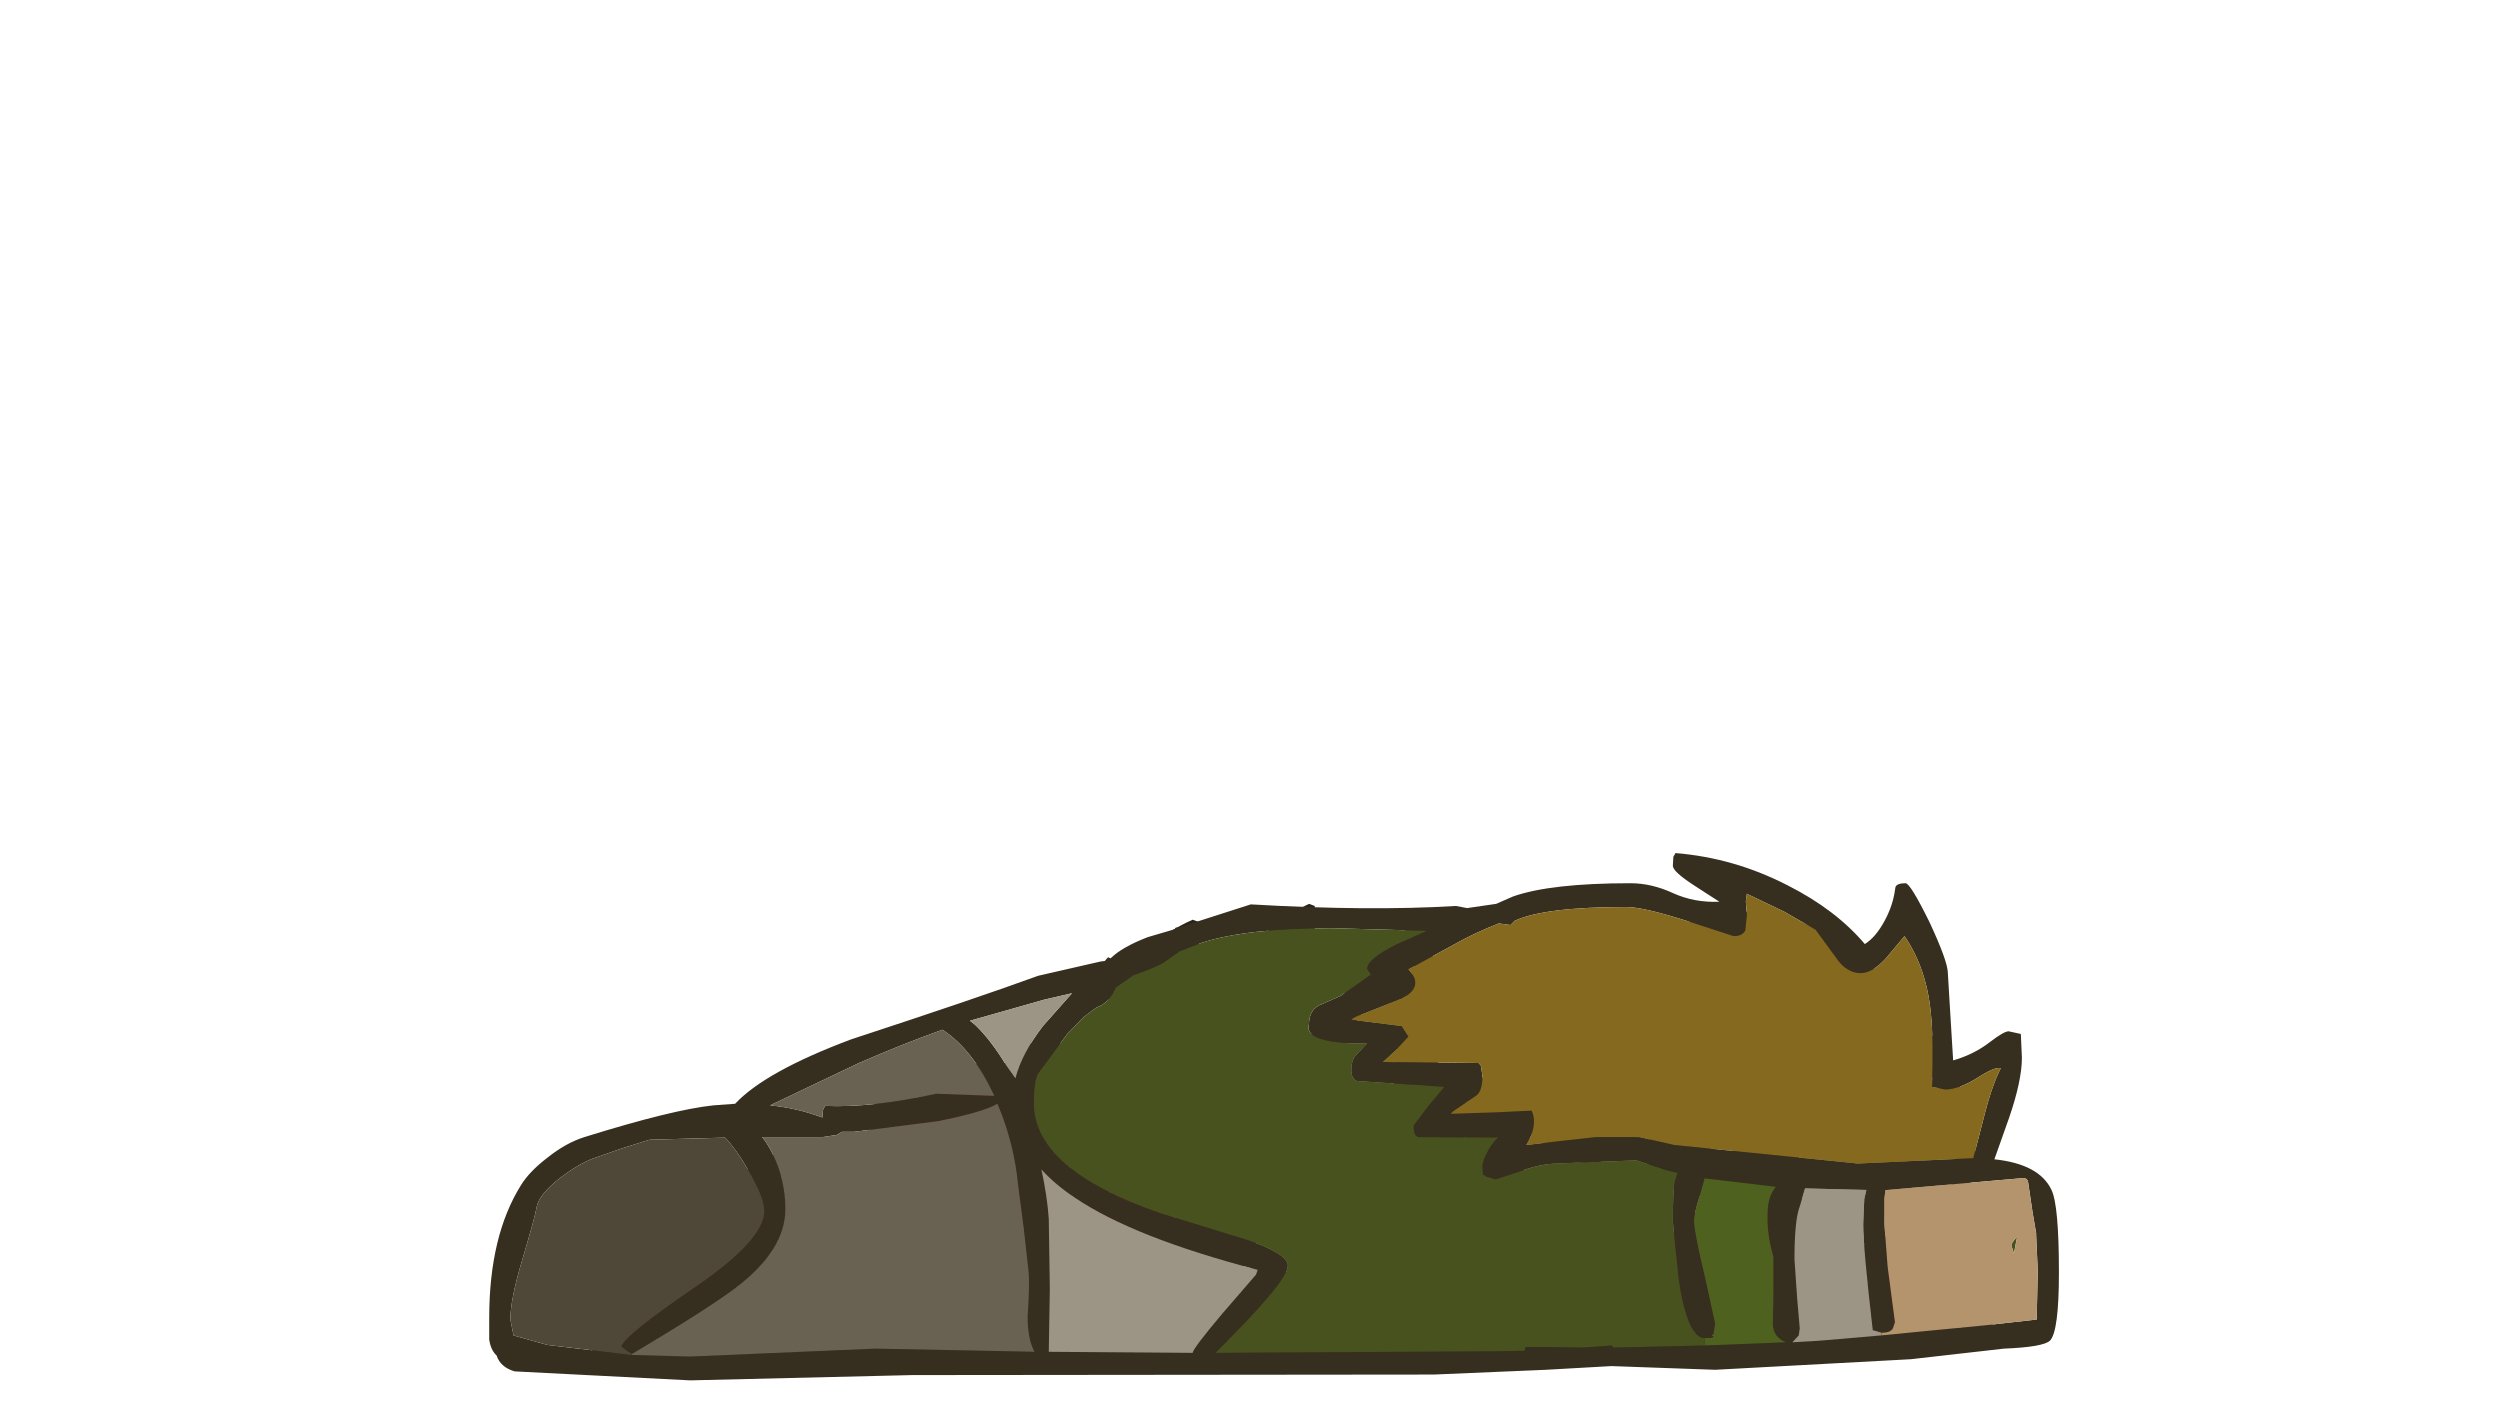 <?xml version="1.0" encoding="UTF-8" standalone="no"?>
<svg xmlns:ffdec="https://www.free-decompiler.com/flash" xmlns:xlink="http://www.w3.org/1999/xlink" ffdec:objectType="frame" height="134.4px" width="236.35px" xmlns="http://www.w3.org/2000/svg">
  <g transform="matrix(1.0, 0.0, 0.0, 1.0, 95.25, 127.95)">
    <use ffdec:characterId="101" height="43.5" transform="matrix(1.0, 0.0, 0.0, 1.0, -39.5, -42.5)" width="134.5" xlink:href="#shape0"/>
    <use ffdec:characterId="618" height="49.85" transform="matrix(1.0, 0.0, 0.0, 1.0, -49.0, -47.3)" width="148.4" xlink:href="#shape1"/>
  </g>
  <defs>
    <g id="shape0" transform="matrix(1.0, 0.0, 0.0, 1.0, 67.25, 21.75)">
      <path d="M10.3 -14.4 L10.9 -16.55 11.1 -17.25 10.4 -16.65 Q7.65 -14.25 6.75 -12.95 L4.5 -9.4 Q3.3 -6.9 4.25 -5.45 L4.25 -0.6 4.55 -0.5 Q4.65 0.3 4.25 1.6 4.3 2.0 5.0 2.25 L7.4 2.5 9.25 2.35 10.05 1.55 Q9.2 0.45 8.85 -1.6 L8.75 -4.25 Q8.75 -7.5 9.95 -13.1 L10.3 -14.4 M12.6 -15.5 Q11.45 -13.0 11.25 -11.95 10.95 -10.65 10.85 -8.15 L10.95 -8.15 Q12.05 -7.8 13.25 -6.45 14.85 -4.95 17.8 -5.4 19.35 -5.65 20.75 -4.25 L20.75 -8.7 Q21.6 -9.65 22.05 -11.7 22.55 -14.05 23.1 -15.0 25.25 -18.8 35.25 -19.5 45.5 -24.1 55.2 -14.7 59.0 -11.05 61.45 -6.3 63.75 -1.85 63.75 1.3 63.75 4.85 61.75 8.05 60.5 10.05 58.75 11.2 L60.0 11.8 Q60.65 11.1 62.05 10.3 63.85 9.25 65.0 9.25 66.55 9.25 67.05 11.3 L67.25 13.35 Q67.25 16.45 65.05 17.35 L65.5 18.25 65.8 18.25 66.05 18.4 Q66.25 18.5 66.25 19.25 L66.1 19.95 Q65.9 19.95 65.8 20.25 L64.95 20.25 64.75 20.25 64.5 20.25 46.8 20.85 Q43.5 21.7 40.75 21.75 L-66.35 21.75 -66.55 21.6 -66.75 20.9 -67.2 20.15 -67.25 19.25 Q-67.25 16.5 -65.55 14.9 L-60.1 10.55 Q-59.35 9.9 -57.75 9.25 -56.7 8.8 -56.7 8.15 L-56.75 7.05 Q-56.3 6.15 -54.6 4.9 L-51.85 3.0 Q-48.35 0.55 -44.7 2.4 L-44.65 2.45 Q-42.55 1.1 -41.1 0.45 L-40.75 -0.45 -40.3 -2.7 Q-40.0 -3.85 -38.5 -4.95 -36.3 -6.6 -27.75 -6.7 L-26.45 -8.1 Q-24.05 -9.9 -20.05 -7.15 -19.55 -10.3 -17.95 -13.2 -15.2 -18.05 -10.25 -20.25 L-9.7 -20.05 -9.75 -18.6 -9.4 -15.5 Q-10.55 -13.0 -10.75 -11.95 -11.05 -10.6 -11.15 -8.1 L-10.4 -8.45 -8.85 -8.85 Q-8.3 -11.65 -6.95 -14.3 -4.2 -19.4 0.75 -21.75 L1.3 -21.55 1.25 -20.0 1.6 -16.7 Q0.45 -14.05 0.25 -12.95 L-0.15 -9.4 1.0 -9.45 2.45 -9.3 Q3.0 -11.3 4.05 -13.2 6.8 -18.05 11.75 -20.25 L12.3 -20.05 12.25 -18.6 12.6 -15.5 M2.0 -0.35 L1.9 -0.9 1.8 -2.95 1.75 -3.0 1.75 -3.75 1.65 -5.75 1.8 -5.65 2.0 -7.25 0.4 -7.55 -0.2 -7.75 -0.2 -7.6 -0.25 -5.0 Q-0.25 -3.35 0.45 -0.25 L0.75 1.05 0.75 1.1 0.75 1.55 0.6 2.4 Q0.3 3.15 -0.5 3.75 -1.75 4.75 -3.25 4.75 -7.0 4.75 -7.95 3.4 L-8.2 2.3 -8.25 1.8 Q-8.9 0.5 -9.1 -1.25 L-9.1 -1.3 -9.2 -3.4 -9.25 -3.45 -9.25 -4.25 -9.35 -6.4 -9.2 -6.25 -9.15 -6.75 -9.45 -6.55 -11.25 -5.75 -11.25 -4.45 -11.25 -4.4 -11.25 -4.25 -10.95 -1.95 -10.25 1.25 -10.25 1.3 -10.25 1.75 Q-10.25 2.3 -10.55 2.85 L-11.5 3.8 Q-12.75 4.75 -14.25 4.75 L-16.25 4.65 -16.55 4.6 -16.25 4.75 Q-18.05 5.8 -19.25 5.65 -20.75 5.5 -22.75 6.25 L-23.5 6.0 -23.75 5.1 -23.75 5.0 Q-23.75 3.4 -21.85 3.2 -20.6 3.1 -18.75 3.7 L-18.95 3.5 Q-19.2 3.15 -19.25 1.95 -19.9 0.75 -20.1 -0.9 L-20.15 -1.45 -20.2 -2.95 -20.25 -3.0 -20.25 -3.75 -20.35 -5.75 -20.2 -5.65 -20.1 -6.6 Q-21.05 -6.0 -22.5 -6.2 -24.5 -6.5 -25.0 -6.2 L-25.45 -4.5 Q-25.85 -3.55 -27.25 -3.25 L-28.0 -3.6 -28.1 -3.75 -30.4 -3.85 -35.2 -4.0 -36.35 -3.45 Q-37.55 -2.85 -37.75 -2.45 L-38.45 -0.5 -38.6 0.15 -38.25 0.75 -39.4 1.95 Q-40.3 3.0 -41.65 3.5 L-41.7 3.5 -42.6 4.95 Q-43.15 5.75 -44.0 5.75 -44.9 5.75 -45.55 3.85 -49.2 3.85 -50.25 4.55 L-52.45 5.95 Q-53.95 7.0 -54.35 7.75 L-54.5 9.7 Q-54.6 11.05 -55.75 11.25 -58.15 11.65 -61.5 14.3 -63.15 15.65 -64.3 17.55 L-65.65 20.05 -61.45 19.5 Q-54.0 18.9 -35.95 19.0 L8.65 19.5 31.3 18.9 57.35 18.35 57.4 18.35 62.4 18.3 62.3 17.75 Q59.9 17.55 58.75 15.3 L58.1 13.45 57.75 12.8 57.2 12.8 Q54.6 12.85 54.0 13.55 53.4 14.25 52.5 14.25 L50.75 14.0 Q50.05 14.0 50.3 13.25 L50.55 12.05 50.7 11.65 50.6 11.7 Q49.9 11.7 46.55 10.5 L45.8 7.75 45.75 7.75 45.5 6.8 44.3 6.8 Q40.45 6.95 38.3 9.4 35.7 12.25 33.25 12.25 30.95 12.25 30.7 11.75 30.8 11.0 30.25 10.5 L24.55 9.5 24.25 7.75 24.05 5.75 Q23.75 5.75 23.75 5.3 19.45 6.35 17.2 5.35 16.0 4.75 15.8 4.1 L14.75 3.4 Q13.85 2.5 12.9 2.5 12.0 2.5 10.65 3.9 9.3 5.25 5.5 5.25 3.7 5.25 3.25 4.55 L3.75 4.1 3.05 3.5 2.85 2.85 2.85 2.8 2.8 2.5 2.75 1.95 Q2.2 0.95 2.0 -0.35 M19.75 -1.5 L19.75 -2.7 Q12.9 -3.0 11.55 -4.65 L10.8 -6.0 10.75 -4.45 Q10.75 -2.85 11.5 0.15 13.75 -1.15 15.55 0.4 L17.05 1.85 17.95 0.95 20.0 -1.3 20.1 -1.4 19.75 -1.5 M26.3 -10.0 L28.1 -9.75 Q29.85 -9.25 30.8 -8.5 32.25 -7.5 32.6 -6.25 L32.75 -4.0 Q32.75 -1.85 32.0 -0.25 30.55 2.75 27.0 2.75 24.9 2.75 23.8 1.95 L23.1 1.15 23.0 0.95 22.75 -1.0 22.85 -1.55 23.85 -5.55 Q24.95 -9.5 25.25 -9.7 L25.3 -9.7 Q25.7 -9.95 26.3 -10.0 M22.9 3.5 L24.8 3.5 Q26.05 4.3 26.2 5.75 L26.3 7.0 26.25 7.55 26.9 7.55 26.75 7.0 Q26.75 5.0 29.0 4.65 31.25 4.3 31.25 6.4 31.25 7.15 30.75 7.75 L30.7 7.8 Q31.65 8.05 31.95 8.6 L32.35 9.55 Q32.65 10.0 33.55 10.0 35.15 10.0 37.3 7.4 37.95 6.6 38.75 6.05 35.65 5.65 34.05 4.5 32.75 3.55 32.75 2.4 32.75 -3.65 40.0 -3.95 42.85 -4.05 45.0 -2.9 47.25 -1.65 47.25 0.35 47.25 2.7 46.55 4.0 L45.75 5.1 Q47.25 5.55 47.9 6.65 48.5 7.6 48.25 8.3 51.15 8.15 52.1 9.55 L52.3 10.15 52.5 10.75 52.55 10.85 55.15 9.65 Q58.95 8.05 59.55 7.3 61.55 5.0 61.75 4.15 L61.75 1.75 Q61.75 -3.7 57.25 -8.5 56.5 -11.25 54.5 -13.35 50.65 -17.5 41.65 -17.5 30.3 -17.5 27.5 -15.95 24.25 -14.2 22.75 -6.25 L22.65 -3.25 22.5 -1.6 22.05 -0.25 22.05 -0.2 22.0 -0.15 20.3 1.9 20.2 2.05 19.0 3.3 19.3 3.3 22.9 3.5 M38.85 -0.95 Q38.25 -1.85 37.5 -1.2 L38.85 1.45 Q37.25 2.75 37.25 3.65 L37.3 4.15 37.75 4.2 39.65 2.6 41.0 3.95 41.5 3.45 40.4 1.95 40.5 1.85 Q42.75 -0.1 42.75 -0.55 L42.6 -0.95 42.25 -1.05 39.75 0.8 39.6 0.45 38.85 -0.95 M28.25 -3.9 L28.1 -4.25 27.35 -5.65 Q26.75 -6.55 26.0 -5.9 26.45 -4.65 27.35 -3.25 25.75 -1.95 25.75 -1.05 L25.8 -0.55 26.25 -0.5 28.15 -2.1 29.5 -0.75 30.0 -1.25 28.9 -2.75 29.0 -2.85 Q31.25 -4.8 31.25 -5.25 L31.1 -5.65 30.75 -5.75 28.25 -3.9 M61.05 14.85 Q61.2 15.55 62.0 15.55 64.8 15.55 65.2 13.95 65.45 12.85 64.75 11.55 63.4 11.8 62.45 12.75 L61.0 13.8 61.05 14.85 M1.75 10.25 Q3.25 11.45 3.25 13.05 L3.1 15.0 Q2.7 15.75 1.0 15.75 L-1.9 15.35 -7.95 14.75 -8.1 14.5 -8.25 13.5 Q-8.25 12.9 -6.85 10.6 -5.3 8.0 -4.25 7.75 L0.5 8.2 0.75 9.0 Q1.0 9.65 1.75 10.25 M8.8 11.0 L14.25 12.5 Q13.25 9.5 12.55 9.2 L9.3 9.5 8.8 11.0 M7.8 7.9 Q9.25 6.8 11.25 7.05 16.25 7.55 16.25 12.5 L16.0 14.25 Q15.65 14.75 14.0 14.75 10.8 14.75 8.25 13.25 6.25 12.05 6.25 11.3 6.25 9.05 7.8 7.9 M-34.2 4.65 L-33.15 4.85 Q-31.85 5.55 -30.0 8.75 -29.75 9.05 -29.75 9.8 L-28.9 10.1 Q-27.9 10.35 -27.7 10.5 -27.25 10.75 -27.25 12.1 -27.25 14.15 -28.95 15.75 -30.55 17.25 -32.5 17.25 L-35.95 16.9 -38.95 16.5 -49.75 15.75 -50.6 15.0 -50.75 13.75 -50.75 13.3 -50.5 11.85 -50.45 11.8 Q-50.1 10.95 -49.1 10.5 L-47.85 10.0 -44.05 9.5 -41.05 9.05 Q-38.5 8.35 -36.95 6.5 L-36.35 5.85 Q-35.25 4.75 -34.25 4.65 L-34.2 4.65 M-5.45 2.25 L-3.6 2.35 Q-1.1 2.35 -0.9 1.7 L-0.85 1.5 Q-1.8 0.35 -2.15 -2.0 L-2.25 -4.8 Q-2.25 -8.25 -1.05 -14.15 L-0.5 -16.5 0.1 -18.55 -0.6 -17.95 -4.25 -14.0 -6.5 -10.25 Q-7.7 -7.6 -6.75 -6.05 L-6.75 -0.9 -6.45 -0.8 Q-6.35 0.05 -6.75 1.4 -6.65 2.0 -5.45 2.25 M-11.15 -16.55 L-10.9 -17.25 -11.6 -16.65 Q-14.35 -14.25 -15.25 -12.95 L-17.5 -9.4 Q-18.7 -6.9 -17.75 -5.45 L-17.75 -0.6 -17.45 -0.5 Q-17.35 0.3 -17.75 1.6 L-17.75 1.65 -17.6 1.9 Q-17.35 2.2 -16.6 2.35 L-14.6 2.5 Q-12.1 2.5 -11.9 1.85 L-11.85 1.7 Q-12.8 0.6 -13.15 -1.6 L-13.25 -4.25 Q-13.25 -7.5 -12.05 -13.1 L-11.15 -16.55 M-5.25 12.6 L-1.45 13.0 1.25 13.5 Q-1.25 10.5 -1.75 10.25 L-4.65 10.35 Q-5.0 10.85 -5.25 12.5 L-5.45 12.55 -5.25 12.6 M-29.45 12.5 L-29.25 12.3 -29.35 12.3 Q-31.3 11.85 -32.7 8.95 L-33.0 8.45 -33.2 8.25 -34.55 8.0 -34.6 8.0 -35.75 8.8 Q-37.35 11.3 -39.25 11.65 -40.4 11.85 -42.6 11.15 L-42.75 11.1 Q-45.85 11.7 -48.3 13.05 L-48.75 13.8 -47.8 13.85 -46.9 13.9 -46.85 13.9 -37.25 14.55 -32.35 15.0 Q-31.1 15.0 -30.25 13.85 L-29.45 12.5" fill="#2b2419" fill-rule="evenodd" stroke="none"/>
      <path d="M0.4 -7.55 L2.0 -7.25 1.8 -5.65 1.65 -5.75 1.75 -3.75 1.75 -3.0 1.8 -2.95 1.9 -0.9 2.0 -0.35 1.0 -0.25 0.45 -0.25 Q-0.25 -3.35 -0.25 -5.0 L-0.2 -7.6 0.4 -7.55 M2.8 2.5 L2.85 2.8 2.85 2.85 3.05 3.5 3.75 4.1 3.25 4.55 Q3.7 5.25 5.5 5.25 9.3 5.25 10.65 3.9 12.0 2.5 12.9 2.5 13.85 2.5 14.75 3.4 L15.8 4.1 Q16.0 4.75 17.2 5.35 19.45 6.35 23.75 5.3 23.75 5.75 24.05 5.75 L24.25 7.75 24.55 9.5 30.25 10.5 Q30.8 11.0 30.7 11.75 30.95 12.25 33.25 12.25 35.7 12.25 38.3 9.4 40.45 6.95 44.3 6.8 L45.75 7.75 45.8 7.75 46.55 10.5 Q49.9 11.7 50.6 11.7 L50.55 12.05 50.3 13.25 Q50.05 14.0 50.75 14.0 L52.5 14.25 Q53.4 14.25 54.0 13.55 54.6 12.85 57.2 12.8 L58.1 13.45 58.75 15.3 Q59.9 17.55 62.3 17.75 L62.4 18.3 57.4 18.35 57.35 18.35 Q53.2 16.25 49.75 16.25 47.85 16.25 47.45 15.25 47.05 14.25 46.0 14.25 44.35 14.25 43.9 12.9 43.75 12.5 43.75 11.3 L43.5 10.75 Q42.1 10.65 41.35 11.75 40.5 12.95 40.0 13.05 L32.75 14.75 29.8 14.3 Q27.35 13.8 26.5 13.25 L25.3 13.0 23.75 12.5 Q22.75 11.95 22.75 9.8 20.3 9.8 19.6 9.1 L19.25 8.0 Q19.1 7.65 18.75 7.55 L16.25 7.25 Q15.8 7.2 15.35 6.7 14.9 6.25 14.25 6.25 L5.9 6.75 -2.5 7.25 -3.45 6.8 Q-3.8 6.3 -4.45 6.3 L-20.5 9.75 Q-27.75 9.75 -27.75 6.6 L-27.5 5.4 Q-27.3 5.15 -26.5 4.8 L-23.8 5.1 -23.75 5.1 -23.5 6.0 -22.75 6.25 Q-20.75 5.5 -19.25 5.65 -18.05 5.8 -16.25 4.75 L-16.25 4.65 -14.25 4.75 Q-12.75 4.75 -11.5 3.8 L-10.55 2.85 -8.5 2.3 -8.2 2.3 -7.95 3.4 Q-7.0 4.75 -3.25 4.75 -1.75 4.75 -0.5 3.75 0.3 3.15 0.6 2.4 L2.8 2.5 M-61.45 19.5 L-65.65 20.05 -64.3 17.55 Q-63.15 15.65 -61.5 14.3 -58.15 11.65 -55.75 11.25 -54.6 11.05 -54.5 9.7 L-54.35 7.75 Q-53.95 7.0 -52.45 5.95 L-50.25 4.55 Q-49.2 3.85 -45.55 3.85 -44.9 5.75 -44.0 5.75 -43.15 5.75 -42.6 4.95 L-41.7 3.5 -41.65 3.5 Q-40.3 3.0 -39.4 1.95 L-38.25 0.75 -38.6 0.15 -38.45 -0.5 -37.75 -2.45 Q-37.55 -2.85 -36.35 -3.45 L-35.2 -4.0 -30.4 -3.85 -28.1 -3.75 -28.0 -3.6 -27.25 -3.25 Q-25.85 -3.55 -25.45 -4.5 L-25.0 -6.2 Q-24.5 -6.5 -22.5 -6.2 -21.05 -6.0 -20.1 -6.6 L-20.2 -5.65 -20.35 -5.75 -20.25 -3.75 -20.25 -3.0 -20.2 -2.95 -20.15 -1.45 -20.15 -1.2 -21.0 -1.25 Q-23.8 -1.25 -24.4 -0.25 -25.05 0.75 -26.0 0.75 -26.6 0.75 -26.95 0.3 -27.3 -0.2 -27.95 -0.2 L-30.6 0.05 -33.95 0.5 Q-32.25 2.0 -32.25 2.75 -32.25 3.4 -34.2 4.65 L-34.25 4.65 Q-35.25 4.75 -36.35 5.85 -39.05 7.3 -43.5 9.25 -44.3 9.25 -45.3 8.55 L-46.35 7.8 Q-47.6 7.8 -50.75 9.05 L-49.1 10.5 Q-50.1 10.95 -50.45 11.8 L-50.5 11.85 -50.75 13.3 Q-51.75 13.85 -53.25 14.4 -58.95 16.5 -60.6 18.0 L-61.45 19.5 M-10.95 -1.95 L-11.25 -4.25 -11.25 -4.4 -11.25 -4.45 -11.25 -5.75 -9.45 -6.55 -9.35 -6.4 -9.25 -4.25 -9.25 -3.45 -9.2 -3.4 -9.1 -1.3 -10.25 -1.25 -10.8 -1.25 -10.95 -1.95" fill="#672419" fill-rule="evenodd" stroke="none"/>
      <path d="M2.0 -0.35 Q2.2 0.95 2.75 1.95 L2.8 2.5 0.6 2.4 0.75 1.55 0.75 1.1 0.75 1.05 0.45 -0.25 1.0 -0.25 2.0 -0.35 M44.3 6.8 L45.5 6.8 45.75 7.75 44.3 6.8 M57.2 12.8 L57.75 12.8 58.1 13.45 57.2 12.8 M57.35 18.35 L31.3 18.9 8.65 19.5 -35.95 19.0 Q-54.0 18.9 -61.45 19.5 L-60.6 18.0 Q-58.95 16.5 -53.25 14.4 -51.75 13.85 -50.75 13.3 L-50.75 13.75 -50.6 15.0 -49.75 15.75 -38.95 16.5 -35.95 16.9 -32.5 17.25 Q-30.55 17.25 -28.95 15.75 -27.25 14.15 -27.25 12.1 -27.25 10.75 -27.7 10.5 -27.9 10.35 -28.9 10.1 L-29.75 9.8 Q-29.75 9.05 -30.0 8.75 -31.85 5.55 -33.15 4.85 L-34.2 4.65 Q-32.25 3.4 -32.25 2.75 -32.25 2.0 -33.95 0.5 L-30.6 0.05 -27.95 -0.2 Q-27.3 -0.2 -26.95 0.3 -26.6 0.75 -26.0 0.75 -25.05 0.75 -24.4 -0.25 -23.8 -1.25 -21.0 -1.25 L-20.15 -1.2 -20.15 -1.45 -20.1 -0.9 Q-19.9 0.75 -19.25 1.95 -19.2 3.15 -18.95 3.5 L-18.75 3.7 Q-20.6 3.1 -21.85 3.2 -23.75 3.4 -23.75 5.0 L-23.75 5.1 -23.8 5.1 -26.5 4.8 Q-27.3 5.15 -27.5 5.4 L-27.75 6.6 Q-27.75 9.75 -20.5 9.75 L-4.45 6.3 Q-3.8 6.3 -3.45 6.8 L-2.5 7.25 5.9 6.75 14.25 6.25 Q14.9 6.25 15.35 6.7 15.8 7.2 16.25 7.25 L18.75 7.55 Q19.1 7.65 19.25 8.0 L19.6 9.1 Q20.3 9.8 22.75 9.8 22.75 11.95 23.75 12.5 L25.3 13.0 26.5 13.25 Q27.35 13.8 29.8 14.3 L32.75 14.75 40.0 13.05 Q40.5 12.95 41.35 11.75 42.1 10.65 43.5 10.75 L43.75 11.3 Q43.75 12.5 43.9 12.9 44.35 14.25 46.0 14.25 47.05 14.25 47.45 15.25 47.85 16.25 49.75 16.25 53.2 16.25 57.35 18.35 M-10.55 2.85 Q-10.25 2.3 -10.25 1.75 L-10.25 1.3 -10.25 1.25 -10.95 -1.95 -10.8 -1.25 -10.25 -1.25 -9.1 -1.3 -9.1 -1.25 Q-8.9 0.5 -8.25 1.8 L-8.2 2.3 -8.5 2.3 -10.55 2.85 M-0.2 -7.6 L-0.2 -7.75 0.4 -7.55 -0.2 -7.6 M20.0 -1.3 L17.95 0.95 17.05 1.85 15.55 0.4 Q13.75 -1.15 11.5 0.15 10.75 -2.85 10.75 -4.45 L10.8 -6.0 11.55 -4.65 Q12.9 -3.0 19.75 -2.7 L19.75 -1.5 20.0 -1.3 M1.75 10.25 Q1.0 9.65 0.75 9.0 L0.5 8.2 -4.25 7.75 Q-5.3 8.0 -6.85 10.6 -8.25 12.9 -8.25 13.5 L-8.1 14.5 -7.95 14.75 -1.9 15.35 1.0 15.75 Q2.7 15.75 3.1 15.0 L3.25 13.05 Q3.25 11.45 1.75 10.25 M7.8 7.9 Q6.25 9.05 6.25 11.3 6.25 12.05 8.25 13.25 10.8 14.75 14.0 14.75 15.65 14.75 16.0 14.25 L16.25 12.5 Q16.25 7.55 11.25 7.05 9.25 6.8 7.8 7.9 M-36.35 5.85 L-36.95 6.5 Q-38.5 8.35 -41.05 9.05 L-44.05 9.5 -47.85 10.0 -49.1 10.5 -50.75 9.05 Q-47.6 7.8 -46.35 7.8 L-45.3 8.55 Q-44.3 9.25 -43.5 9.25 -39.05 7.3 -36.35 5.85" fill="#512419" fill-rule="evenodd" stroke="none"/>
      <path d="M5.0 2.25 Q5.0 2.0 5.15 1.95 L5.25 1.25 4.7 -2.6 Q4.45 -4.05 5.75 -8.2 6.4 -10.4 9.9 -14.05 L10.3 -14.4 9.95 -13.1 Q8.75 -7.5 8.75 -4.25 L8.85 -1.6 Q9.2 0.45 10.05 1.55 L9.25 2.35 7.4 2.5 5.0 2.25 M23.8 1.95 Q24.9 2.75 27.0 2.75 30.55 2.75 32.0 -0.25 32.75 -1.85 32.75 -4.0 L32.6 -6.25 Q32.25 -7.5 30.8 -8.5 29.85 -9.25 28.1 -9.75 L26.3 -10.0 Q27.75 -12.15 31.05 -13.55 35.6 -15.5 41.85 -15.5 L46.5 -15.3 Q47.95 -15.1 48.5 -14.45 L50.05 -12.2 Q52.05 -9.3 53.75 -7.7 56.55 -4.95 57.65 -2.75 58.75 -0.65 58.75 1.85 58.75 5.05 55.25 7.75 L52.3 10.15 52.1 9.55 Q51.15 8.15 48.25 8.3 48.5 7.6 47.9 6.65 47.25 5.55 45.75 5.1 L46.55 4.0 Q47.25 2.7 47.25 0.35 47.25 -1.65 45.0 -2.9 42.85 -4.05 40.0 -3.95 32.75 -3.65 32.75 2.4 32.75 3.55 34.05 4.5 35.65 5.65 38.75 6.05 37.95 6.6 37.3 7.4 35.15 10.0 33.55 10.0 32.65 10.0 32.35 9.55 L31.95 8.6 Q31.65 8.05 30.7 7.8 L30.75 7.75 Q31.25 7.15 31.25 6.4 31.25 4.3 29.0 4.65 26.75 5.0 26.75 7.0 L26.3 7.0 26.2 5.75 Q26.05 4.3 24.8 3.5 L22.9 3.5 23.8 1.95 M20.2 2.05 L19.75 2.5 19.3 3.3 19.0 3.3 20.2 2.05 M61.05 14.85 L61.0 13.8 62.45 12.75 Q63.4 11.8 64.75 11.55 65.45 12.85 65.2 13.95 64.8 15.55 62.0 15.55 61.2 15.55 61.05 14.85 M8.8 11.0 L9.3 9.5 12.55 9.2 Q13.25 9.5 14.25 12.5 L8.8 11.0 M-0.5 -16.5 L-1.05 -14.15 Q-2.25 -8.25 -2.25 -4.8 L-2.15 -2.0 Q-1.8 0.35 -0.85 1.5 L-0.9 1.7 Q-1.1 2.35 -3.6 2.35 L-5.45 2.25 -5.3 -2.9 Q-5.2 -6.25 -4.5 -8.5 -3.2 -13.15 -0.5 -16.5 M-11.3 -16.6 L-11.15 -16.55 -12.05 -13.1 Q-13.25 -7.5 -13.25 -4.25 L-13.15 -1.6 Q-12.8 0.6 -11.85 1.7 L-11.9 1.85 Q-12.1 2.5 -14.6 2.5 L-16.6 2.35 Q-16.05 1.05 -15.85 -0.65 L-15.75 -6.5 Q-15.75 -12.0 -13.25 -14.6 L-11.55 -16.3 -11.3 -16.6 M-5.25 12.5 Q-5.0 10.85 -4.65 10.35 L-1.75 10.25 Q-1.25 10.5 1.25 13.5 L-1.45 13.0 -5.25 12.6 -5.25 12.5 M-29.35 12.3 L-29.45 12.5 -30.25 13.85 Q-31.1 15.0 -32.35 15.0 L-37.25 14.55 -46.85 13.9 -41.5 13.0 -36.75 12.35 -35.7 11.55 -32.85 8.7 -33.0 8.45 -32.7 8.95 Q-31.3 11.85 -29.35 12.3" fill="#9a8b72" fill-rule="evenodd" stroke="none"/>
      <path d="M10.9 -16.55 L10.3 -14.4 9.9 -14.05 Q6.4 -10.4 5.75 -8.2 4.45 -4.05 4.7 -2.6 L5.25 1.25 5.15 1.95 Q5.0 2.0 5.0 2.25 4.3 2.0 4.25 1.6 4.65 0.3 4.55 -0.5 L4.25 -0.6 4.25 -5.45 Q3.3 -6.9 4.5 -9.4 L6.75 -12.95 Q7.65 -14.25 10.4 -16.65 L10.9 -16.55 M23.8 1.95 L22.9 3.5 19.3 3.3 19.75 2.5 20.2 2.05 20.3 1.9 22.0 -0.15 22.05 -0.2 22.05 -0.25 22.5 -1.6 22.65 -3.25 22.75 -6.25 Q24.25 -14.2 27.5 -15.95 30.3 -17.5 41.65 -17.5 50.65 -17.5 54.5 -13.35 56.5 -11.25 57.25 -8.5 61.75 -3.7 61.75 1.75 L61.75 4.15 Q61.55 5.0 59.55 7.3 58.95 8.05 55.15 9.65 L52.55 10.85 52.5 10.75 52.3 10.15 55.25 7.75 Q58.75 5.05 58.75 1.85 58.75 -0.65 57.65 -2.75 56.55 -4.95 53.75 -7.7 52.05 -9.3 50.05 -12.2 L48.5 -14.45 Q47.95 -15.1 46.5 -15.3 L41.85 -15.5 Q35.6 -15.5 31.05 -13.55 27.75 -12.15 26.3 -10.0 25.7 -9.95 25.3 -9.7 L25.25 -9.7 Q24.95 -9.5 23.85 -5.55 L22.85 -1.55 22.75 -1.0 23.0 0.95 23.1 1.15 23.8 1.95 M-5.45 2.25 Q-6.65 2.0 -6.75 1.4 -6.35 0.05 -6.45 -0.8 L-6.75 -0.9 -6.75 -6.05 Q-7.7 -7.6 -6.5 -10.25 L-4.25 -14.0 -0.6 -17.95 0.1 -18.55 -0.5 -16.5 Q-3.2 -13.15 -4.5 -8.5 -5.2 -6.25 -5.3 -2.9 L-5.45 2.25 M-11.6 -16.65 L-11.3 -16.6 -11.55 -16.3 -13.25 -14.6 Q-15.75 -12.0 -15.75 -6.5 L-15.85 -0.65 Q-16.05 1.05 -16.6 2.35 -17.35 2.2 -17.6 1.9 L-17.75 1.65 -17.75 1.6 Q-17.35 0.3 -17.45 -0.5 L-17.75 -0.6 -17.75 -5.45 Q-18.7 -6.9 -17.5 -9.4 L-15.25 -12.95 Q-14.35 -14.25 -11.6 -16.65 M-46.85 13.9 L-46.9 13.9 -47.8 13.85 -48.75 13.8 -48.3 13.05 Q-45.85 11.7 -42.75 11.1 L-42.6 11.15 Q-40.4 11.85 -39.25 11.65 -37.35 11.3 -35.75 8.8 L-34.6 8.0 -34.55 8.0 -33.2 8.25 -33.0 8.45 -32.85 8.7 -35.7 11.55 -36.75 12.35 -41.5 13.0 -46.85 13.9" fill="#aea391" fill-rule="evenodd" stroke="none"/>
      <path d="M28.25 -3.9 L30.75 -5.75 31.1 -5.65 31.25 -5.25 Q31.25 -4.8 29.0 -2.85 L28.9 -2.75 30.0 -1.25 29.5 -0.75 28.15 -2.1 26.25 -0.5 25.8 -0.55 25.75 -1.05 Q25.75 -1.95 27.35 -3.25 26.45 -4.65 26.0 -5.9 26.75 -6.55 27.35 -5.65 L28.1 -4.25 28.25 -3.9 M38.85 -0.95 L39.6 0.45 39.75 0.8 42.25 -1.05 42.6 -0.95 42.75 -0.55 Q42.75 -0.1 40.5 1.85 L40.4 1.95 41.5 3.45 41.0 3.95 39.65 2.6 37.75 4.2 37.3 4.15 37.25 3.65 Q37.25 2.75 38.85 1.45 L37.5 -1.2 Q38.25 -1.85 38.85 -0.95" fill="#c3bcb1" fill-rule="evenodd" stroke="none"/>
    </g>
    <g id="shape1" transform="matrix(1.0, 0.0, 0.0, 1.0, 74.5, 22.35)">
      <path d="M17.95 -17.15 L20.7 -17.55 22.3 -18.25 Q25.85 -19.5 33.4 -19.5 35.4 -19.5 37.45 -18.55 39.45 -17.65 41.8 -17.75 L39.4 -19.3 Q37.4 -20.6 37.4 -21.15 L37.45 -22.0 37.65 -22.35 Q43.2 -21.9 48.25 -19.3 52.8 -17.0 55.55 -13.75 56.6 -14.4 57.45 -16.0 58.2 -17.4 58.4 -18.85 L58.45 -19.15 Q58.6 -19.5 59.4 -19.5 59.85 -19.5 61.65 -15.85 63.4 -12.1 63.4 -11.0 L63.65 -6.85 63.9 -2.75 Q65.85 -3.3 67.4 -4.5 68.7 -5.5 69.15 -5.5 L70.3 -5.25 70.4 -3.0 Q70.4 -0.85 69.2 2.65 L67.8 6.6 Q72.05 7.05 73.2 9.5 73.9 10.95 73.9 17.3 73.9 22.9 73.05 23.75 72.4 24.35 68.7 24.5 L59.9 25.5 41.4 26.5 31.6 26.15 25.4 26.5 14.8 26.95 -34.5 27.0 -55.5 27.5 -72.1 26.65 Q-73.45 26.25 -73.8 25.15 -74.35 24.65 -74.5 23.65 L-74.5 21.6 Q-74.5 13.85 -71.5 9.05 -70.7 7.75 -69.0 6.45 -67.25 5.05 -65.5 4.5 -57.15 1.9 -53.3 1.5 L-51.25 1.35 Q-48.4 -1.7 -40.25 -4.75 -28.35 -8.65 -22.6 -10.75 L-16.7 -12.1 -16.3 -12.15 -16.0 -12.5 -15.75 -12.4 Q-14.7 -13.45 -12.25 -14.4 L-9.7 -15.15 -9.6 -15.3 -9.2 -15.35 -2.5 -17.5 Q8.65 -16.85 16.9 -17.35 L17.95 -17.15 M40.4 23.5 Q38.8 23.5 37.95 18.0 L37.45 13.0 37.4 12.5 Q37.4 9.55 37.6 8.65 L37.85 7.9 36.85 7.65 33.95 6.7 26.4 7.0 Q24.75 7.05 22.8 7.8 L20.65 8.5 19.8 8.25 19.45 8.05 19.4 7.25 Q19.4 6.75 19.95 5.75 20.5 4.8 20.9 4.55 L13.3 4.5 13.1 4.35 Q12.9 4.15 12.9 3.4 L14.25 1.6 15.8 -0.25 7.55 -0.8 Q7.0 -1.0 7.0 -1.85 7.0 -2.65 7.35 -3.15 L8.25 -4.1 8.5 -4.35 Q4.5 -4.3 3.35 -5.15 2.8 -5.6 3.0 -6.15 3.0 -7.45 3.95 -7.95 L6.0 -8.85 8.85 -10.85 8.5 -11.4 Q8.5 -12.35 11.35 -13.75 L14.15 -15.0 5.15 -15.25 Q-2.95 -15.25 -7.2 -13.85 L-9.25 -13.05 -10.8 -11.95 Q-11.85 -11.4 -13.6 -10.8 L-15.25 -9.65 -15.4 -9.35 Q-15.95 -8.15 -17.1 -7.75 L-18.3 -6.85 -19.85 -5.25 -22.6 -1.5 Q-23.0 -0.8 -23.0 1.3 -23.0 7.6 -11.0 11.7 L-2.75 14.25 Q1.0 15.55 1.0 16.65 1.0 18.15 -5.85 24.9 L20.8 24.75 23.4 24.7 23.45 24.35 25.8 24.35 28.85 24.4 31.65 24.2 31.75 24.4 40.45 24.2 48.1 23.9 Q46.95 23.45 46.85 22.25 L46.9 20.0 46.9 15.8 Q46.3 13.75 46.35 11.9 46.35 10.1 47.15 9.2 L40.4 8.4 39.9 10.2 Q39.4 11.8 39.4 12.4 39.4 13.4 40.4 17.55 L41.4 22.15 41.25 23.1 41.05 23.25 Q41.65 23.5 40.4 23.5 M15.7 -13.15 L12.4 -11.35 Q13.95 -9.75 11.8 -8.6 L8.0 -7.1 Q7.25 -6.85 7.0 -6.6 L11.75 -6.0 12.4 -5.0 11.2 -3.7 10.0 -2.6 19.05 -2.5 19.25 -2.25 19.4 -1.3 Q19.4 0.1 18.85 0.55 L16.65 2.05 16.4 2.3 20.9 2.15 24.05 2.0 Q24.6 3.15 23.8 4.8 L23.55 5.25 26.5 4.9 30.1 4.5 30.15 4.5 30.6 4.5 34.25 4.5 37.55 5.25 54.9 7.0 65.65 6.5 65.8 6.5 66.7 3.05 Q67.5 -0.25 68.4 -2.0 67.95 -2.2 66.35 -1.2 64.5 0.0 63.15 0.0 L61.9 -0.25 Q62.05 -4.7 61.8 -7.15 61.4 -11.45 59.3 -14.5 L57.5 -12.35 Q56.25 -11.0 55.15 -11.0 53.8 -11.0 52.8 -12.5 L50.9 -15.1 47.95 -16.8 44.4 -18.5 44.3 -17.8 44.4 -16.5 44.25 -15.05 Q44.0 -14.5 43.15 -14.5 L39.0 -15.85 Q34.65 -17.25 33.0 -17.25 25.25 -17.25 22.45 -15.95 L22.05 -15.55 20.95 -15.7 Q18.75 -14.85 16.7 -13.7 L15.7 -13.15 M57.1 23.25 L61.7 22.8 66.9 22.3 71.8 21.75 71.9 17.15 71.75 13.8 71.75 13.65 71.75 13.6 71.4 11.55 71.0 8.85 Q70.95 8.25 70.25 8.4 L57.65 9.5 57.5 9.5 57.4 10.3 57.4 12.75 57.7 16.7 58.4 22.0 58.2 22.6 Q57.95 23.0 57.15 23.0 L56.3 22.75 Q55.4 15.0 55.4 12.75 L55.5 10.35 55.7 9.5 49.9 9.35 49.4 11.05 Q48.9 12.3 48.9 16.05 L49.15 19.7 49.4 22.6 49.3 23.25 48.7 23.9 51.3 23.75 57.1 23.25 M-24.75 -1.05 Q-24.15 -3.4 -22.15 -6.0 L-19.4 -9.1 -22.0 -8.5 -29.05 -6.5 -28.55 -6.1 Q-27.05 -4.65 -25.6 -2.25 L-24.75 -1.05 M-39.55 -2.5 L-47.95 1.5 Q-45.4 1.75 -43.0 2.65 L-42.95 1.95 -42.75 1.55 Q-38.4 1.75 -32.25 0.4 L-26.75 0.6 Q-28.75 -3.75 -31.65 -5.65 -35.55 -4.25 -39.55 -2.5 M-19.1 10.25 Q-21.05 8.95 -22.3 7.55 -21.75 10.05 -21.6 12.2 L-21.5 18.85 -21.6 24.8 -8.0 24.9 Q-7.9 24.4 -5.2 21.2 L-2.0 17.5 -1.85 17.05 Q-13.55 14.0 -19.1 10.25 M-61.05 25.1 L-55.5 25.25 -38.0 24.5 -27.8 24.7 -22.95 24.8 Q-23.6 23.55 -23.6 21.5 -23.4 18.45 -23.5 17.3 L-23.95 13.25 -24.5 9.05 Q-24.85 5.15 -26.45 1.35 -27.8 2.15 -32.1 3.0 L-40.0 4.0 -41.15 4.0 -41.65 4.3 -43.0 4.5 -48.7 4.5 Q-48.2 5.1 -47.75 6.0 -46.5 8.5 -46.5 11.3 -46.5 15.2 -51.2 18.75 -54.0 20.85 -61.0 25.0 L-61.35 24.8 -62.0 24.3 Q-61.8 23.3 -55.0 18.65 -48.5 14.2 -48.5 11.5 -48.5 10.2 -50.05 7.55 -51.15 5.65 -52.2 4.55 L-59.35 4.75 -61.9 5.55 -64.75 6.55 Q-66.15 7.1 -67.85 8.4 -69.75 9.9 -70.0 11.05 -70.15 12.0 -71.45 16.35 -72.5 19.9 -72.5 21.75 L-72.2 23.25 -69.0 24.15 -61.05 25.1" fill="#362e1f" fill-rule="evenodd" stroke="none"/>
      <path d="M40.45 24.2 L31.75 24.4 31.65 24.2 28.85 24.4 25.8 24.35 23.45 24.35 23.4 24.7 20.8 24.75 -5.85 24.9 Q1.0 18.15 1.0 16.65 1.0 15.55 -2.75 14.25 L-11.0 11.7 Q-23.0 7.6 -23.0 1.3 -23.0 -0.8 -22.6 -1.5 L-19.85 -5.25 -18.3 -6.85 -17.1 -7.75 Q-15.95 -8.15 -15.4 -9.35 L-15.25 -9.65 -13.6 -10.8 Q-11.85 -11.4 -10.8 -11.95 L-9.25 -13.05 -7.2 -13.85 Q-2.95 -15.25 5.15 -15.25 L14.15 -15.0 11.35 -13.75 Q8.5 -12.35 8.5 -11.4 L8.85 -10.85 6.0 -8.85 3.95 -7.95 Q3.0 -7.45 3.0 -6.15 2.8 -5.6 3.35 -5.15 4.5 -4.3 8.5 -4.35 L8.25 -4.1 7.35 -3.15 Q7.0 -2.65 7.0 -1.85 7.0 -1.0 7.55 -0.8 L15.8 -0.25 14.25 1.6 12.9 3.4 Q12.9 4.15 13.1 4.35 L13.3 4.5 20.9 4.55 Q20.5 4.8 19.95 5.75 19.4 6.75 19.4 7.25 L19.45 8.05 19.8 8.25 20.65 8.5 22.8 7.8 Q24.75 7.05 26.4 7.0 L33.95 6.7 36.85 7.65 37.85 7.9 37.6 8.65 Q37.4 9.55 37.4 12.5 L37.45 13.0 37.95 18.0 Q38.8 23.5 40.4 23.5 L40.45 24.2 M69.65 15.5 L69.4 14.75 Q69.4 14.5 69.95 13.9 L69.65 15.5" fill="#48521f" fill-rule="evenodd" stroke="none"/>
      <path d="M40.45 24.2 L40.4 23.5 Q41.65 23.5 41.05 23.25 L41.25 23.1 41.4 22.15 40.4 17.55 Q39.4 13.4 39.4 12.4 39.4 11.8 39.9 10.2 L40.4 8.4 47.15 9.2 Q46.35 10.1 46.35 11.9 46.3 13.75 46.9 15.8 L46.9 20.0 46.85 22.25 Q46.95 23.45 48.1 23.9 L40.45 24.2" fill="#4f611f" fill-rule="evenodd" stroke="none"/>
      <path d="M57.15 23.0 L57.1 23.25 51.3 23.75 48.7 23.9 49.3 23.25 49.4 22.6 49.15 19.7 48.9 16.05 Q48.9 12.3 49.4 11.05 L49.9 9.35 55.7 9.5 55.5 10.35 55.4 12.75 Q55.4 15.0 56.3 22.75 L57.15 23.0 M-24.75 -1.05 L-25.6 -2.25 Q-27.05 -4.65 -28.55 -6.1 L-29.05 -6.5 -22.0 -8.5 -19.4 -9.1 -22.15 -6.0 Q-24.15 -3.4 -24.75 -1.05 M-19.1 10.25 Q-13.55 14.0 -1.85 17.05 L-2.0 17.5 -5.2 21.2 Q-7.9 24.4 -8.0 24.9 L-21.6 24.8 -21.5 18.85 -21.6 12.2 Q-21.75 10.05 -22.3 7.55 -21.05 8.95 -19.1 10.25" fill="#9c9485" fill-rule="evenodd" stroke="none"/>
      <path d="M-39.55 -2.5 Q-35.55 -4.25 -31.65 -5.65 -28.75 -3.75 -26.75 0.6 L-32.25 0.4 Q-38.4 1.75 -42.75 1.55 L-42.95 1.95 -43.0 2.65 Q-45.4 1.75 -47.95 1.5 L-39.55 -2.5 M-61.0 25.0 Q-54.0 20.85 -51.2 18.75 -46.5 15.2 -46.5 11.3 -46.5 8.5 -47.75 6.0 -48.2 5.1 -48.7 4.5 L-43.0 4.5 -41.65 4.3 -41.15 4.0 -40.0 4.0 -32.1 3.0 Q-27.8 2.15 -26.45 1.35 -24.85 5.15 -24.5 9.05 L-23.95 13.25 -23.5 17.3 Q-23.4 18.45 -23.6 21.5 -23.6 23.55 -22.95 24.8 L-27.8 24.7 -38.0 24.5 -55.5 25.25 -61.05 25.1 -61.0 25.0" fill="#696152" fill-rule="evenodd" stroke="none"/>
      <path d="M-61.0 25.0 L-61.05 25.1 -69.0 24.15 -72.2 23.25 -72.5 21.75 Q-72.5 19.9 -71.45 16.35 -70.15 12.0 -70.0 11.05 -69.75 9.9 -67.85 8.4 -66.15 7.1 -64.75 6.55 L-61.9 5.55 -59.35 4.75 -52.2 4.55 Q-51.15 5.65 -50.05 7.55 -48.5 10.2 -48.5 11.5 -48.5 14.2 -55.0 18.65 -61.8 23.3 -62.0 24.3 L-61.35 24.8 -61.0 25.0" fill="#4f4738" fill-rule="evenodd" stroke="none"/>
      <path d="M15.7 -13.15 L16.7 -13.7 Q18.75 -14.85 20.95 -15.7 L22.05 -15.55 22.45 -15.95 Q25.25 -17.25 33.0 -17.25 34.65 -17.25 39.0 -15.85 L43.15 -14.5 Q44.0 -14.5 44.25 -15.05 L44.4 -16.5 44.3 -17.8 44.4 -18.5 47.95 -16.8 50.9 -15.1 52.8 -12.5 Q53.8 -11.0 55.15 -11.0 56.25 -11.0 57.5 -12.35 L59.3 -14.5 Q61.4 -11.45 61.8 -7.15 62.05 -4.7 61.9 -0.25 L63.15 0.0 Q64.5 0.0 66.35 -1.2 67.95 -2.2 68.4 -2.0 67.5 -0.25 66.7 3.05 L65.8 6.5 65.65 6.5 54.9 7.0 37.55 5.25 34.25 4.5 30.6 4.5 30.15 4.5 30.1 4.5 26.5 4.9 23.55 5.25 23.8 4.8 Q24.6 3.15 24.05 2.0 L20.9 2.15 16.4 2.3 16.65 2.05 18.85 0.55 Q19.4 0.1 19.4 -1.3 L19.25 -2.25 19.05 -2.5 10.0 -2.6 11.2 -3.7 12.4 -5.0 11.75 -6.0 7.0 -6.6 Q7.25 -6.85 8.0 -7.1 L11.8 -8.6 Q13.95 -9.75 12.4 -11.35 L15.7 -13.15" fill="#85691f" fill-rule="evenodd" stroke="none"/>
      <path d="M57.15 23.0 Q57.95 23.0 58.2 22.6 L58.4 22.0 57.7 16.7 57.4 12.75 57.4 10.3 57.5 9.5 57.65 9.5 70.25 8.4 Q70.95 8.25 71.0 8.85 L71.4 11.55 71.75 13.6 71.75 13.65 71.75 13.8 71.9 17.15 71.8 21.75 66.9 22.3 61.7 22.8 57.1 23.25 57.15 23.0 M69.65 15.5 L69.95 13.9 Q69.4 14.5 69.4 14.75 L69.65 15.5" fill="#b4946d" fill-rule="evenodd" stroke="none"/>
    </g>
  </defs>
</svg>
